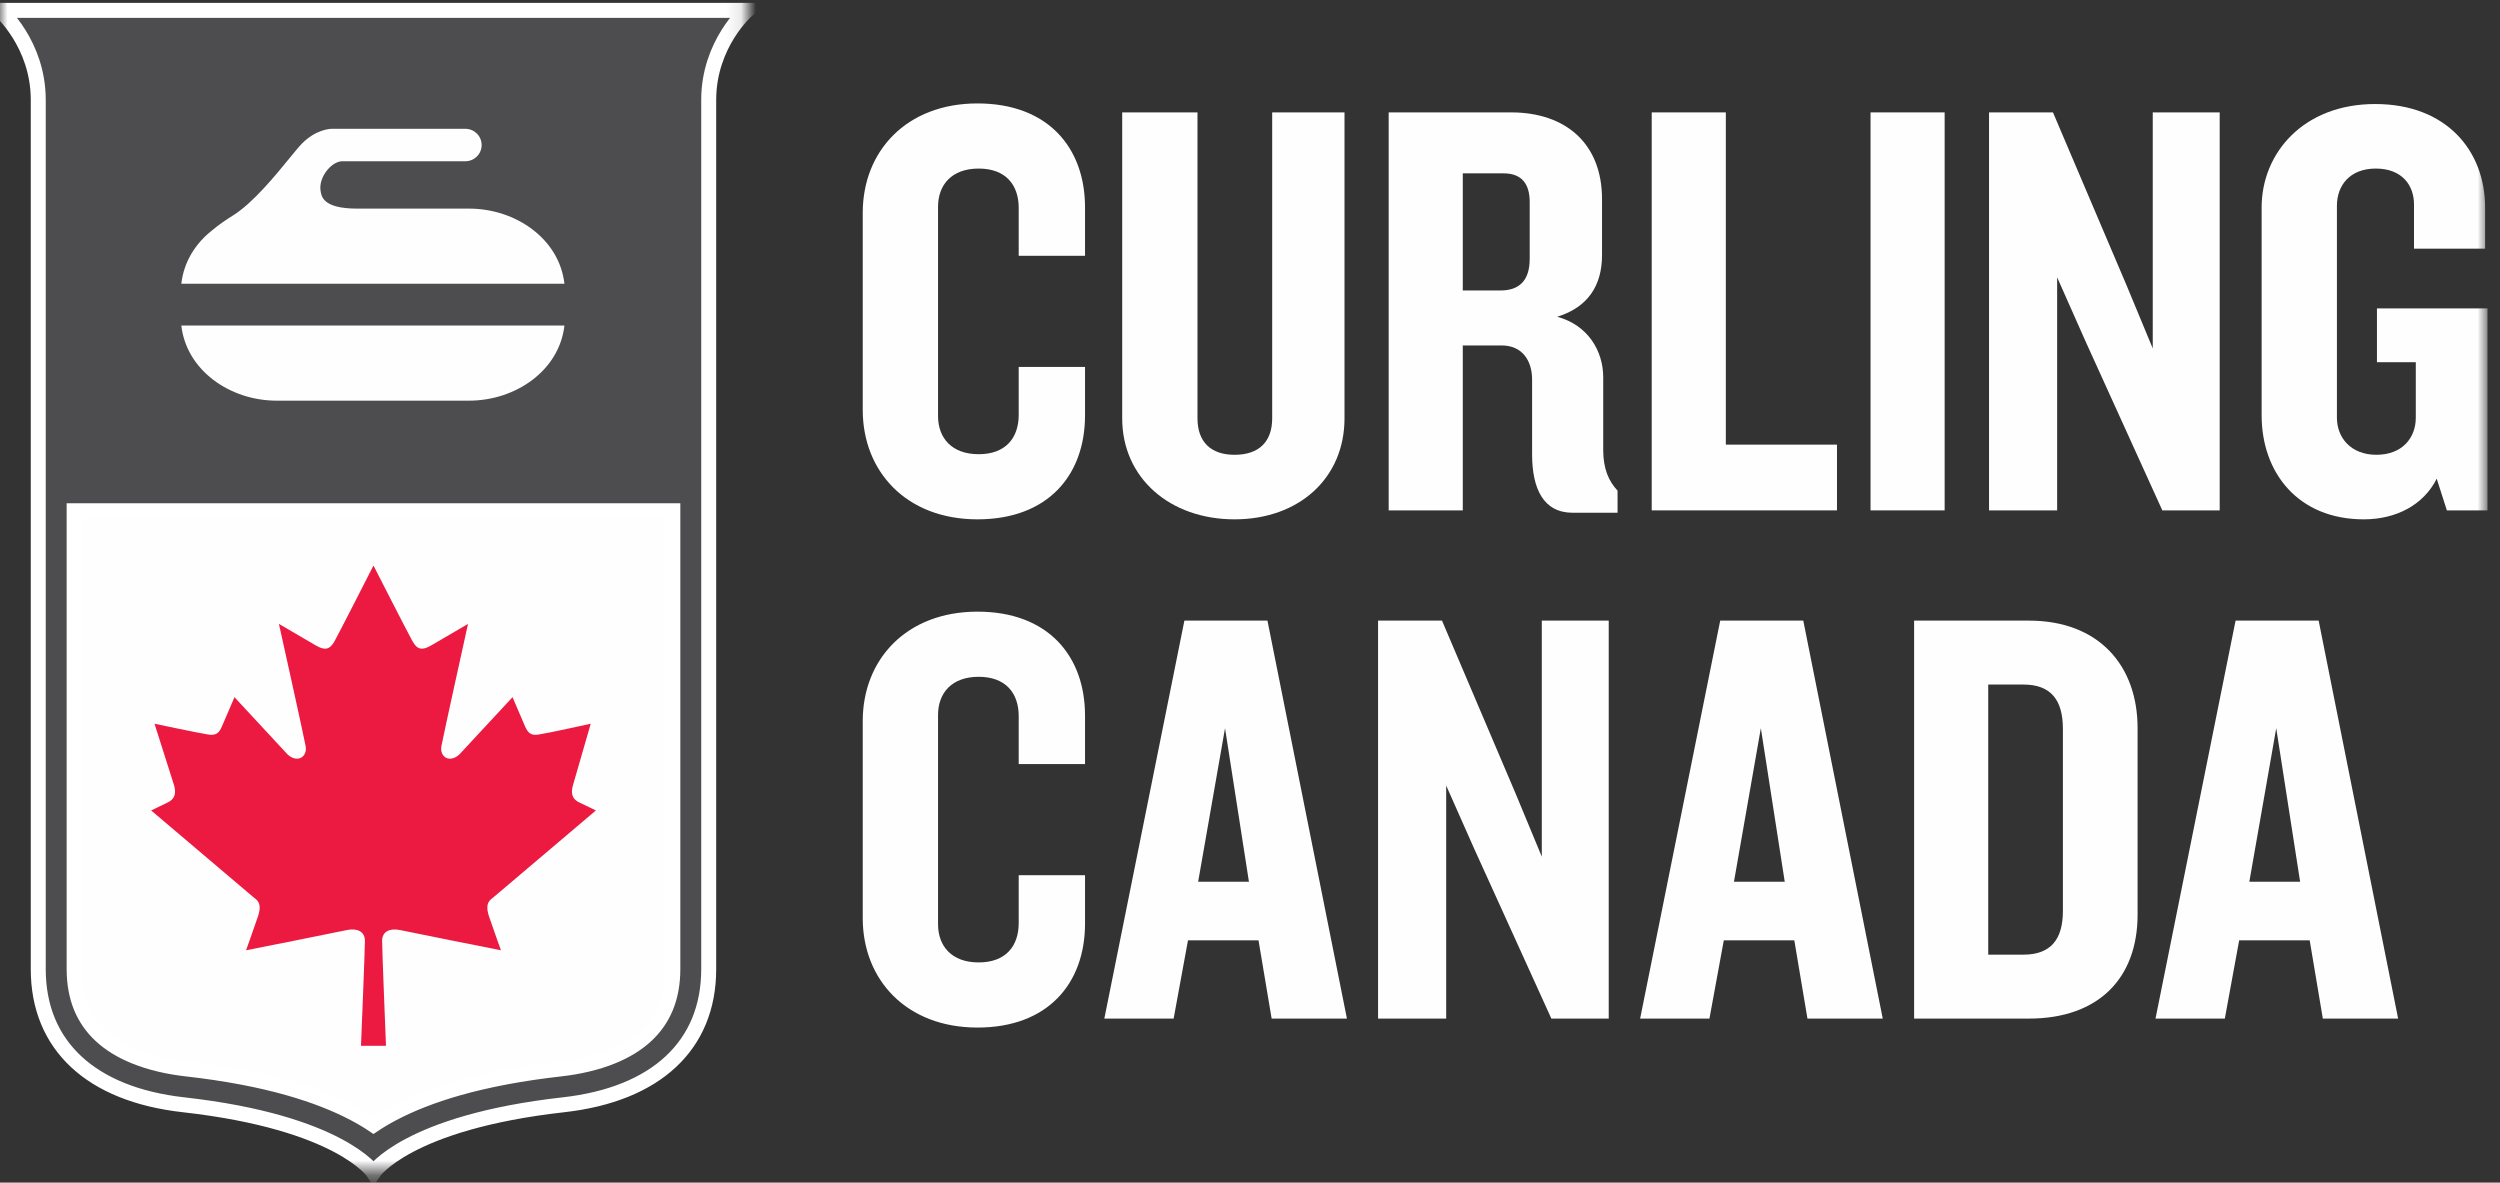 <?xml version="1.0" encoding="UTF-8"?>
<svg width="167px" height="79px" viewBox="0 0 167 79" version="1.1" xmlns="http://www.w3.org/2000/svg" xmlns:xlink="http://www.w3.org/1999/xlink">
    <rect x="0" y="0" width="167" height="79" fill="#333333" stroke="none"/>
    <defs>
        <polygon id="path-1" points="0 0.307 49.899 0.307 49.899 87.307 0 87.307"></polygon>
        <polygon id="path-3" points="0 87.319 166.165 87.319 166.165 9.693 0 9.693"></polygon>
    </defs>
    <g id="Symbols" stroke="none" stroke-width="1" fill="none" fill-rule="evenodd">
        <g id="Item/Logo-Full" transform="translate(0, -9)">
            <g id="Group-28">
                <g>
                    <path d="M44.946,73.738 C44.946,74.687 44.79,75.547 44.479,76.294 C44.191,77 43.749,77.63 43.177,78.167 C42.569,78.736 41.791,79.213 40.874,79.581 C39.869,79.985 38.696,80.267 37.383,80.412 C34.862,80.697 32.577,81.126 30.586,81.691 C28.941,82.162 27.483,82.728 26.253,83.377 C25.751,83.639 25.32,83.899 24.948,84.149 C24.578,83.899 24.148,83.639 23.646,83.377 C22.416,82.728 20.958,82.162 19.31,81.691 C17.325,81.126 15.037,80.697 12.516,80.412 C11.204,80.267 10.028,79.985 9.025,79.581 C8.107,79.213 7.331,78.736 6.72,78.167 C6.147,77.63 5.71,77 5.417,76.294 C5.11,75.547 4.952,74.687 4.952,73.738 L4.952,43.119 L44.946,43.119 L44.946,73.738 Z" id="Fill-1" fill="#FEFEFE"></path>
                    <g id="Group-5" transform="translate(0, 0.012)">
                        <mask id="mask-2" fill="white">
                            <use xlink:href="#path-1"></use>
                        </mask>
                        <g id="Clip-4"></g>
                        <path d="M44.946,73.726 C44.946,74.675 44.79,75.536 44.479,76.283 C44.191,76.988 43.749,77.619 43.177,78.155 C42.569,78.724 41.791,79.201 40.874,79.569 C39.869,79.973 38.696,80.256 37.383,80.4 C34.862,80.685 32.577,81.114 30.586,81.68 C28.941,82.15 27.483,82.716 26.253,83.365 C25.751,83.627 25.32,83.887 24.948,84.137 C24.578,83.887 24.148,83.627 23.646,83.365 C22.416,82.716 20.958,82.15 19.31,81.68 C17.325,81.114 15.037,80.685 12.516,80.4 C11.204,80.256 10.028,79.973 9.025,79.569 C8.107,79.201 7.331,78.724 6.72,78.155 C6.147,77.619 5.71,76.988 5.417,76.283 C5.11,75.536 4.952,74.675 4.952,73.726 L4.952,43.107 L44.946,43.107 L44.946,73.726 Z M0,9.681 C0,9.681 2.555,11.907 2.555,15.656 L2.555,73.726 C2.555,78.824 6.071,82.09 12.249,82.786 C22.729,83.961 24.948,87.307 24.948,87.307 C24.948,87.307 27.171,83.961 37.65,82.786 C43.825,82.09 47.342,78.824 47.342,73.726 L47.342,15.656 C47.342,11.907 49.899,9.681 49.899,9.681 L0,9.681 Z" id="Fill-3" stroke="#FFFFFF" fill="#4D4D4F" mask="url(#mask-2)"></path>
                    </g>
                    <path d="M31.334,22.935 L23.856,22.935 C21.509,22.935 21.471,22.081 21.411,21.72 C21.343,21.296 21.527,20.751 21.884,20.331 C22.182,19.982 22.55,19.771 22.869,19.771 L31.086,19.771 C31.688,19.771 32.173,19.287 32.173,18.688 C32.173,18.089 31.688,17.604 31.086,17.604 L22.182,17.604 L22.157,17.604 C21.984,17.608 21.085,17.676 20.189,18.572 C19.988,18.773 19.722,19.101 19.35,19.554 C18.43,20.684 16.889,22.572 15.564,23.393 C15.206,23.613 14.604,24.011 14.149,24.404 C13.045,25.278 12.277,26.501 12.113,27.955 L37.704,27.955 C37.366,24.958 34.452,22.935 31.334,22.935 M12.113,30.746 L37.704,30.746 C37.366,33.742 34.452,35.764 31.334,35.764 L18.48,35.764 C15.364,35.764 12.453,33.742 12.113,30.746" id="Fill-6" fill="#FEFEFE"></path>
                    <path d="M25.784,78.859 C25.784,78.859 25.525,72.479 25.525,71.845 C25.525,71.206 26.068,70.99 26.716,71.126 C27.372,71.271 33.463,72.479 33.463,72.479 C33.463,72.479 32.998,71.19 32.671,70.233 C32.35,69.274 32.773,69.104 32.998,68.909 L39.805,63.138 L38.727,62.619 C38.075,62.323 38.18,61.784 38.28,61.43 L39.461,57.345 C39.461,57.345 36.626,57.973 35.96,58.071 C35.435,58.152 35.252,57.911 35.088,57.555 L34.236,55.572 L30.678,59.406 C30.009,60.001 29.362,59.545 29.484,58.848 C29.597,58.214 31.264,50.677 31.264,50.677 C31.264,50.677 29.423,51.754 28.81,52.111 C28.204,52.466 27.878,52.409 27.555,51.835 C27.229,51.253 24.948,46.778 24.948,46.778 C24.948,46.778 22.67,51.253 22.346,51.835 C22.02,52.409 21.697,52.466 21.087,52.111 C20.476,51.754 18.633,50.677 18.633,50.677 C18.633,50.677 20.307,58.214 20.418,58.848 C20.54,59.545 19.89,60.001 19.218,59.406 L15.663,55.572 L14.812,57.555 C14.65,57.911 14.467,58.152 13.937,58.071 C13.274,57.973 10.321,57.345 10.321,57.345 L11.619,61.43 C11.721,61.784 11.822,62.323 11.172,62.619 L10.097,63.138 L16.901,68.909 C17.128,69.104 17.553,69.274 17.227,70.233 C16.901,71.19 16.437,72.479 16.437,72.479 C16.437,72.479 22.532,71.271 23.18,71.126 C23.832,70.99 24.377,71.206 24.377,71.845 C24.377,72.479 24.114,78.859 24.114,78.859 L25.784,78.859 Z" id="Fill-8" fill="#EC1940"></path>
                    <path d="M65.296,43.692 C60.546,43.692 57.631,40.498 57.631,36.386 L57.631,23.214 C57.631,19.103 60.546,15.909 65.296,15.909 C70.006,15.909 72.48,18.863 72.48,22.855 L72.48,26.088 L68.05,26.088 L68.05,22.895 C68.05,21.338 67.172,20.26 65.375,20.26 C63.579,20.26 62.661,21.338 62.661,22.815 L62.661,36.786 C62.661,38.263 63.579,39.341 65.375,39.341 C67.172,39.341 68.05,38.263 68.05,36.706 L68.05,33.513 L72.48,33.513 L72.48,36.746 C72.48,40.738 70.006,43.692 65.296,43.692" id="Fill-10" fill="#FEFEFE"></path>
                    <path d="M82.467,43.692 C78.156,43.692 74.963,40.937 74.963,36.946 L74.963,16.508 L79.992,16.508 L79.992,36.946 C79.992,38.503 80.87,39.381 82.467,39.381 C84.104,39.381 84.982,38.503 84.982,36.946 L84.982,16.508 L89.813,16.508 L89.813,36.946 C89.813,40.937 86.778,43.692 82.467,43.692" id="Fill-12" fill="#FEFEFE"></path>
                    <path d="M102.184,22.496 C102.184,21.298 101.666,20.579 100.429,20.579 L97.714,20.579 L97.714,28.403 L100.229,28.403 C101.506,28.403 102.184,27.725 102.184,26.288 L102.184,22.496 Z M105.059,43.252 C103.103,43.252 102.344,41.656 102.344,39.341 L102.344,34.351 C102.344,33.113 101.706,32.076 100.309,32.076 L97.714,32.076 L97.714,43.093 L92.764,43.093 L92.764,16.508 L100.947,16.508 C104.58,16.508 107.015,18.584 107.015,22.296 L107.015,26.048 C107.015,28.044 106.097,29.521 104.021,30.16 C106.097,30.718 107.095,32.475 107.095,34.191 L107.095,39.061 C107.095,40.298 107.454,41.137 108.053,41.776 L108.053,43.252 L105.059,43.252 Z" id="Fill-14" fill="#FEFEFE"></path>
                    <polygon id="Fill-16" fill="#FEFEFE" points="110.335 43.093 110.335 16.508 115.285 16.508 115.285 38.702 122.71 38.702 122.71 43.093"></polygon>
                    <mask id="mask-4" fill="white">
                        <use xlink:href="#path-3"></use>
                    </mask>
                    <g id="Clip-19"></g>
                    <polygon id="Fill-18" fill="#FEFEFE" mask="url(#mask-4)" points="124.952 43.093 129.902 43.093 129.902 16.508 124.952 16.508"></polygon>
                    <polygon id="Fill-20" fill="#FEFEFE" mask="url(#mask-4)" points="144.443 43.093 139.294 31.756 137.417 27.525 137.417 43.093 132.867 43.093 132.867 16.508 137.138 16.508 142.048 28.044 143.804 32.275 143.804 16.508 148.275 16.508 148.275 43.093"></polygon>
                    <path d="M163.451,43.093 L162.773,40.977 C161.894,42.733 160.058,43.692 157.902,43.692 C153.511,43.692 151.077,40.578 151.077,36.746 L151.077,22.855 C151.077,19.222 153.871,15.949 158.661,15.949 C163.451,15.949 166.005,19.102 166.005,22.855 L166.005,25.61 L161.256,25.61 L161.256,22.655 C161.256,21.378 160.457,20.26 158.701,20.26 C156.944,20.26 156.106,21.418 156.106,22.735 L156.106,36.906 C156.106,38.223 157.024,39.38 158.741,39.38 C160.497,39.38 161.375,38.223 161.375,36.906 L161.375,33.194 L158.78,33.194 L158.78,29.601 L166.165,29.601 L166.165,43.093 L163.451,43.093 Z" id="Fill-21" fill="#FEFEFE" mask="url(#mask-4)"></path>
                    <path d="M65.296,77.641 C60.546,77.641 57.631,74.447 57.631,70.337 L57.631,57.163 C57.631,53.052 60.546,49.858 65.296,49.858 C70.006,49.858 72.48,52.812 72.48,56.805 L72.48,60.038 L68.05,60.038 L68.05,56.844 C68.05,55.287 67.172,54.21 65.375,54.21 C63.579,54.21 62.661,55.287 62.661,56.764 L62.661,70.734 C62.661,72.213 63.579,73.29 65.375,73.29 C67.172,73.29 68.05,72.213 68.05,70.656 L68.05,67.462 L72.48,67.462 L72.48,70.696 C72.48,74.687 70.006,77.641 65.296,77.641" id="Fill-22" fill="#FEFEFE" mask="url(#mask-4)"></path>
                    <path d="M81.832,57.642 L80.036,67.902 L83.429,67.902 L81.832,57.642 Z M84.946,77.042 L84.068,71.813 L79.358,71.813 L78.399,77.042 L73.769,77.042 L79.118,50.457 L84.666,50.457 L89.975,77.042 L84.946,77.042 Z" id="Fill-23" fill="#FEFEFE" mask="url(#mask-4)"></path>
                    <polygon id="Fill-24" fill="#FEFEFE" mask="url(#mask-4)" points="103.631 77.042 98.481 65.705 96.605 61.474 96.605 77.042 92.055 77.042 92.055 50.457 96.325 50.457 101.236 61.994 102.992 66.225 102.992 50.457 107.463 50.457 107.463 77.042"></polygon>
                    <path d="M117.625,57.642 L115.828,67.902 L119.221,67.902 L117.625,57.642 Z M120.738,77.042 L119.86,71.813 L115.15,71.813 L114.191,77.042 L109.561,77.042 L114.91,50.457 L120.459,50.457 L125.768,77.042 L120.738,77.042 Z" id="Fill-25" fill="#FEFEFE" mask="url(#mask-4)"></path>
                    <path d="M137.802,57.683 C137.802,55.766 137.004,54.728 135.167,54.728 L132.813,54.728 L132.813,72.771 L135.167,72.771 C137.004,72.771 137.802,71.733 137.802,69.857 L137.802,57.683 Z M135.527,77.042 L127.863,77.042 L127.863,50.457 L135.527,50.457 C140.197,50.457 142.791,53.451 142.791,57.642 L142.791,70.097 C142.791,74.328 140.197,77.042 135.527,77.042 L135.527,77.042 Z" id="Fill-26" fill="#FEFEFE" mask="url(#mask-4)"></path>
                    <path d="M152.052,57.642 L150.255,67.902 L153.648,67.902 L152.052,57.642 Z M155.165,77.042 L154.287,71.813 L149.577,71.813 L148.618,77.042 L143.988,77.042 L149.337,50.457 L154.886,50.457 L160.195,77.042 L155.165,77.042 Z" id="Fill-27" fill="#FEFEFE" mask="url(#mask-4)"></path>
                </g>
            </g>
        </g>
    </g>
</svg>